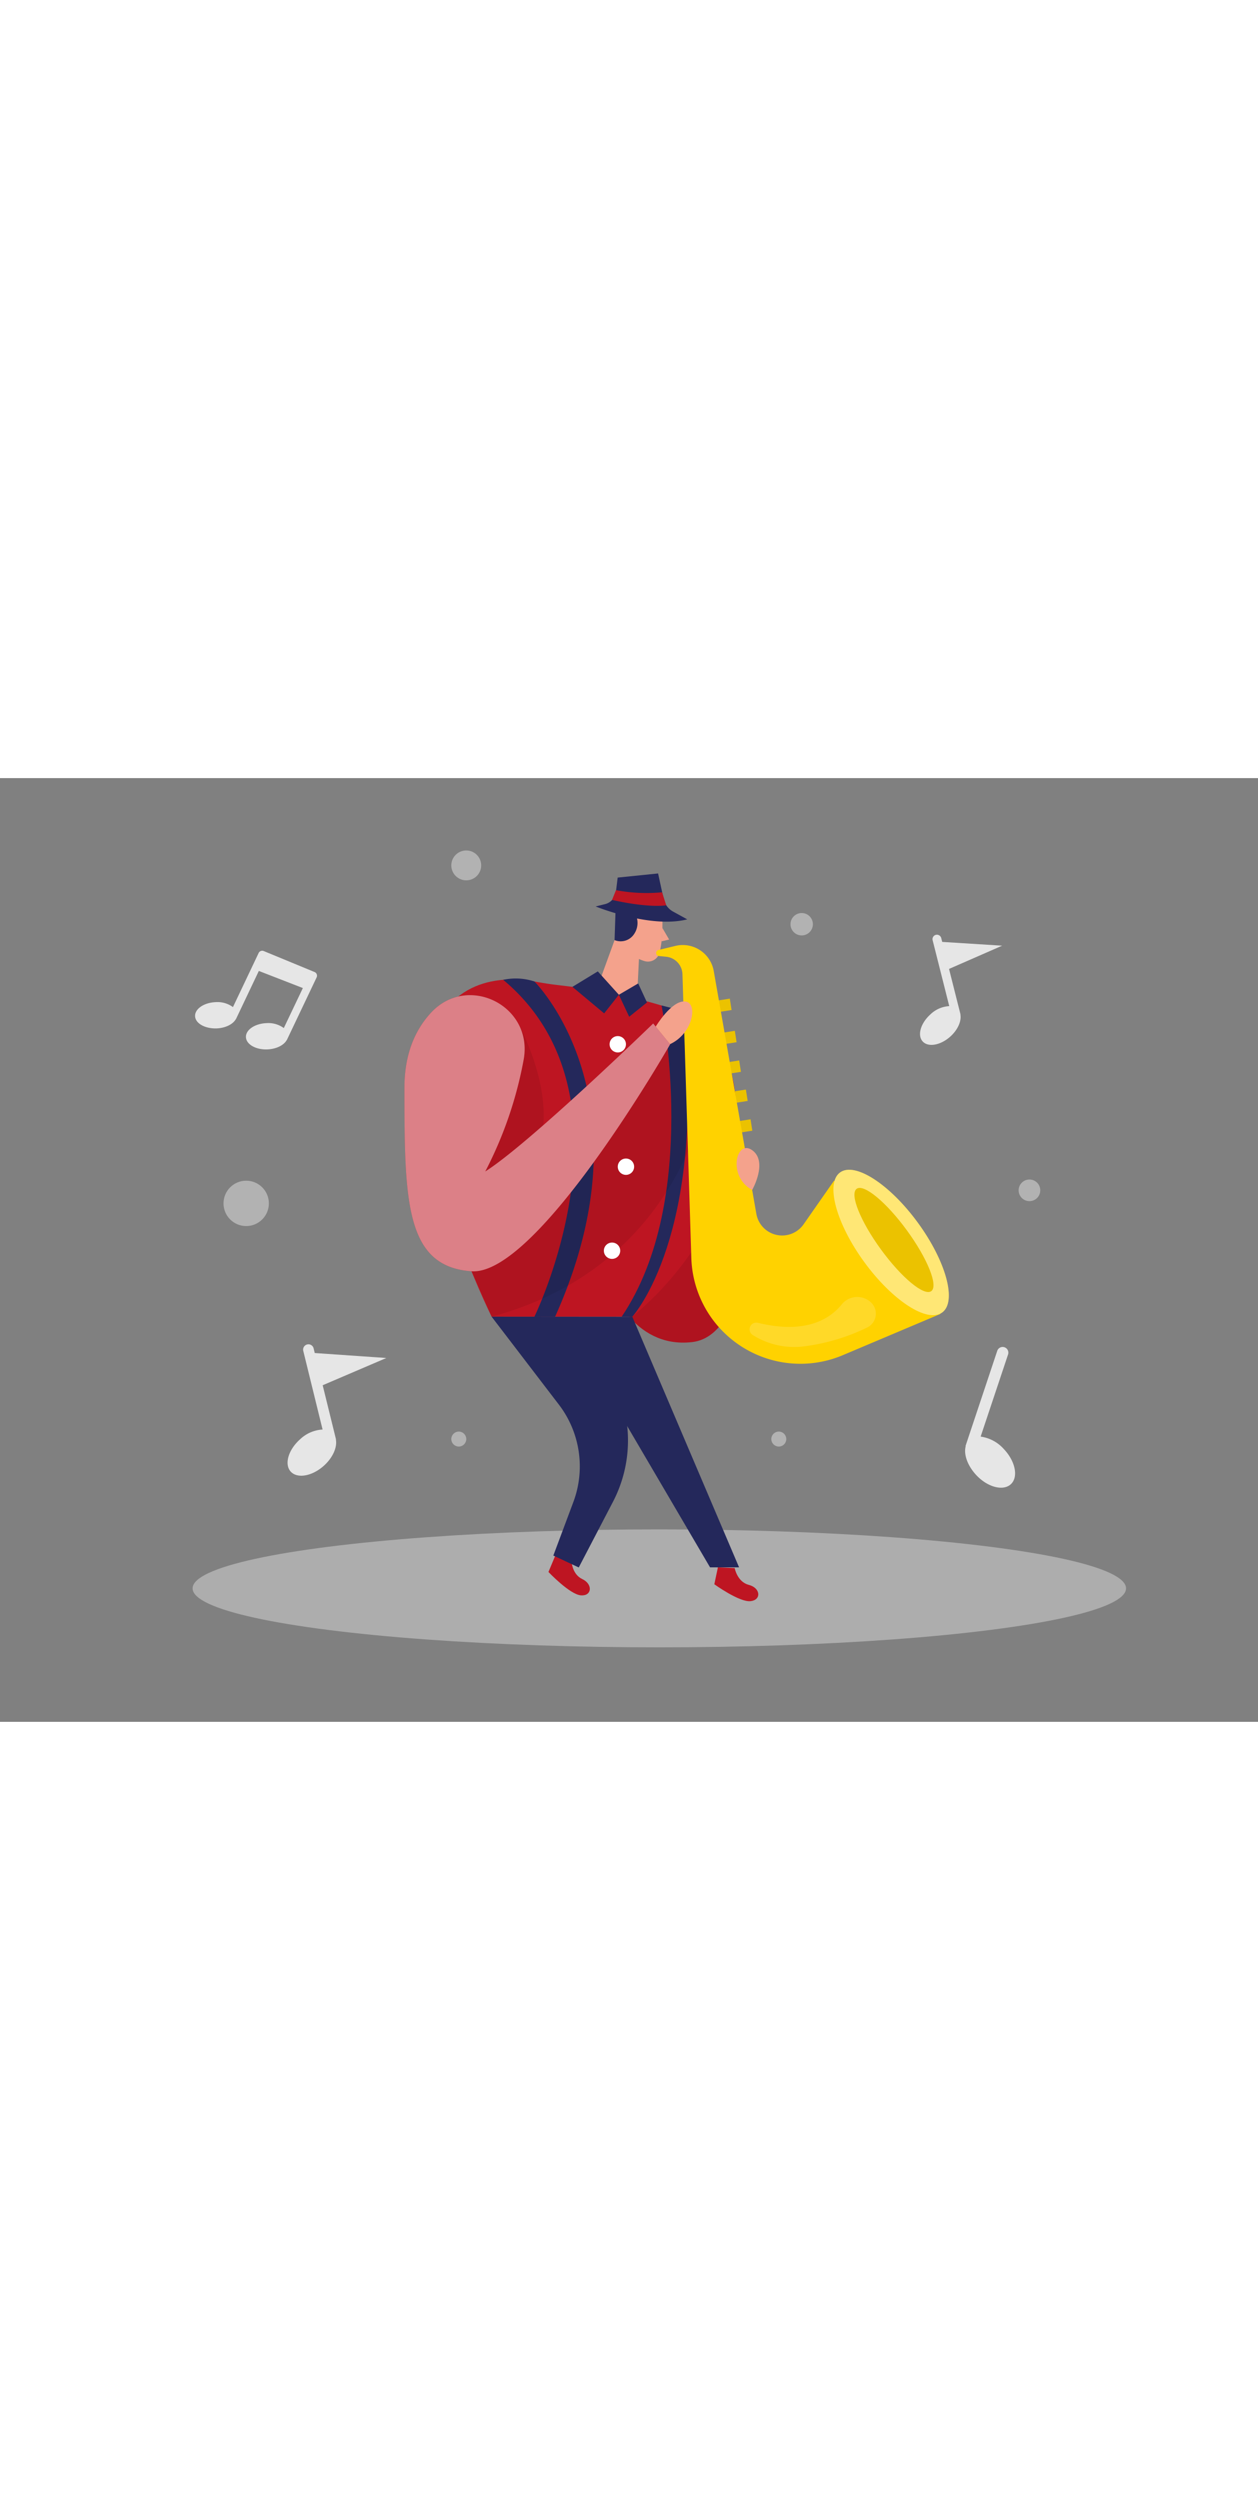 <svg id="Layer_1" data-name="Layer 1" xmlns="http://www.w3.org/2000/svg" viewBox="0 0 400 300" data-imageid="music-two-color" imageName="Music" class="illustrations_image" style="width: 151px;"><rect x="0" y="0" width="400" height="300" fill="#808080" stroke="none"/><title>#72_music_twocolour</title><path d="M193.83,160.81s7,20.71,26.27,18.47,19.07-48.35,19.07-48.35Z" fill="#be1522" class="target-color"/><path d="M193.83,160.81s7,20.71,26.27,18.47,19.07-48.35,19.07-48.35Z" opacity="0.08"/><rect x="225.64" y="70.59" width="6.74" height="3.66" transform="translate(-8.4 35.98) rotate(-8.82)" fill="#ffd200"/><rect x="225.64" y="70.59" width="6.74" height="3.66" transform="translate(-8.4 35.98) rotate(-8.82)" opacity="0.08"/><rect x="227.23" y="80.83" width="6.74" height="3.66" transform="translate(-9.95 36.34) rotate(-8.82)" fill="#ffd200"/><rect x="227.23" y="80.83" width="6.74" height="3.66" transform="translate(-9.95 36.34) rotate(-8.82)" opacity="0.08"/><rect x="228.62" y="90.24" width="6.74" height="3.66" transform="translate(-11.38 36.67) rotate(-8.82)" fill="#ffd200"/><rect x="228.62" y="90.24" width="6.74" height="3.66" transform="translate(-11.38 36.67) rotate(-8.82)" opacity="0.08"/><rect x="230.75" y="99.5" width="6.74" height="3.66" transform="translate(-12.77 37.1) rotate(-8.82)" fill="#ffd200"/><rect x="230.75" y="99.5" width="6.74" height="3.66" transform="translate(-12.77 37.1) rotate(-8.82)" opacity="0.08"/><rect x="232.23" y="108.95" width="6.74" height="3.66" transform="translate(-14.2 37.44) rotate(-8.82)" fill="#ffd200"/><rect x="232.23" y="108.95" width="6.74" height="3.66" transform="translate(-14.2 37.44) rotate(-8.82)" opacity="0.08"/><ellipse cx="209.64" cy="257.57" rx="148.4" ry="18.75" fill="#e6e6e6" opacity="0.45"/><path d="M210.54,43.11s.5,7.5-.86,12.45A3.79,3.79,0,0,1,205,58.19c-2.48-.72-5.63-2.42-6.39-6.4l-2.11-6.61A6.75,6.75,0,0,1,199.63,38C203.92,35.07,210.46,38.52,210.54,43.11Z" fill="#f4a28c"/><polygon points="197.82 44.9 189.39 68.04 202.47 71.78 203.34 53.9 197.82 44.9" fill="#f4a28c"/><path d="M195.73,41.85l-.32,9.65a5.11,5.11,0,0,0,6.2-1.91,6.27,6.27,0,0,0,.14-6.88c3.19.66,7.56-.76,8.88-.8.78,0-.16.58,0-2.82a7.76,7.76,0,0,0-4.76-4.66C202.06,33.06,195.4,34,195.73,41.85Z" fill="#24285b"/><polygon points="210.61 47.63 212.76 51.32 210.34 51.88 210.61 47.63" fill="#f4a28c"/><path d="M181.7,248.52s0,4.48,3.43,6.09,3.13,5.45-.42,5.18-10.32-7.43-10.32-7.43l2.12-5.07Z" fill="#be1522" class="target-color"/><path d="M233.6,251.13s.81,4.4,4.51,5.34,4.09,4.77.55,5.17-11.53-5.37-11.53-5.37l1.14-5.38Z" fill="#be1522" class="target-color"/><path d="M189.39,40.8s17.37,7.09,29.13,4.1L214,42.42a6.08,6.08,0,0,1-3-4.05l-1.75-8.06-12.85,1.31-.56,4.55a4.61,4.61,0,0,1-3.45,3.89Z" fill="#24285b"/><path d="M169.93,64.65c2.52.46,5.06.88,7.61,1.16,8.31.93,26.61,3.53,41.69,9.56,20.21,8.08,24.83,60-18.18,95.83H156.31S128.6,115,136.1,85.58C142.11,62,162.15,63.23,169.93,64.65Z" fill="#be1522" class="target-color"/><path d="M156.31,171.2l21.38,27.94a32.33,32.33,0,0,1,4.61,31l-6.36,17,8.08,3.79,10.86-20.83a42.26,42.26,0,0,0,.44-38.25l-6.76-13.71,12.49-6.9Z" fill="#24285b"/><path d="M210.35,72.28s12.54,61.59-12.67,98.92h3.37s23.95-26,16.07-97.37C217.12,73.83,213,73,210.35,72.28Z" fill="#24285b"/><path d="M169.93,64.65s37.69,37.3,6.58,106.55h-6.58S204.21,101,160,64.12A19,19,0,0,1,169.93,64.65Z" fill="#24285b"/><path d="M164.73,78s10.34,18.19,7.74,34.93,43.88-33.49,43.88-33.49L223,105.85s-9.52,50.05-66.67,65.35L150,156.77S142.55,101.36,164.73,78Z" opacity="0.08"/><path d="M209.22,54.68l5.54-1.34a10,10,0,0,1,12.19,8l13.55,77.2a8.32,8.32,0,0,0,15,3.32l9.72-13.92L299,170.34l-31,13.1a34.69,34.69,0,0,1-48.18-30.9L217,62.37a5.77,5.77,0,0,0-5.24-5.59l-2.45-.24A1,1,0,0,1,209.22,54.68Z" fill="#ffd200"/><polygon points="201.05 171.2 235 250.89 225.77 250.89 183.06 178.1 201.05 171.2" fill="#24285b"/><polygon points="182 66.36 190.08 61.44 196.78 68.87 192.1 74.79 182 66.36" fill="#24285b"/><polygon points="196.78 68.87 202.92 65.27 205.72 71.31 200.06 75.86 196.78 68.87" fill="#24285b"/><circle cx="196.43" cy="84.61" r="2.6" fill="#fff"/><circle cx="199.03" cy="123.53" r="2.6" fill="#fff"/><circle cx="194.61" cy="150.24" r="2.6" fill="#fff"/><circle cx="193.83" cy="105.85" r="2.6" fill="#fff"/><path d="M208.49,79s5-8.39,9.36-8,2.43,11.1-5.86,14Z" fill="#f4a28c"/><path d="M166.53,89.37c3-17-17.83-27.42-29.51-14.76-4.91,5.32-8.42,12.93-8.42,23.85,0,36.08.29,56.86,21.36,58.31s63.12-72.16,63.12-72.16L207.69,78s-39.26,38.1-53.4,47.05A126.34,126.34,0,0,0,166.53,89.37Z" fill="#be1522" class="target-color"/><path d="M166.53,89.37c3-17-17.83-27.42-29.51-14.76-4.91,5.32-8.42,12.93-8.42,23.85,0,36.08.29,56.86,21.36,58.31s63.12-72.16,63.12-72.16L207.69,78s-39.26,38.1-53.4,47.05A126.34,126.34,0,0,0,166.53,89.37Z" fill="#fff" opacity="0.46"/><ellipse cx="283.35" cy="147.64" rx="10.57" ry="27.55" transform="translate(-32.58 195.33) rotate(-36.11)" fill="#ffd200"/><ellipse cx="283.35" cy="147.64" rx="10.57" ry="27.55" transform="translate(-32.58 195.33) rotate(-36.11)" fill="#fff" opacity="0.46"/><ellipse cx="284.25" cy="146.84" rx="5.12" ry="20.13" transform="translate(-31.93 195.71) rotate(-36.11)" fill="#ffd200"/><ellipse cx="284.25" cy="146.84" rx="5.12" ry="20.13" transform="translate(-31.93 195.71) rotate(-36.11)" opacity="0.08"/><path d="M195.86,35.62a52.06,52.06,0,0,0,14.65.68l1.33,4.13s-5.1,1-17.23-1.71Z" fill="#be1522" class="target-color"/><path d="M239.17,130.93s5.11-9,0-12.65S231.2,126.64,239.17,130.93Z" fill="#f4a28c"/><path d="M241,173.16a2.13,2.13,0,0,0-1.64,3.88,24.69,24.69,0,0,0,16.41,3.59,64.67,64.67,0,0,0,20-6,4.91,4.91,0,0,0,1.14-8h0a6.36,6.36,0,0,0-9.2.59C264,171.86,256.3,176.88,241,173.16Z" fill="#fff" opacity="0.16"/><path d="M317.09,182.07a1.81,1.81,0,0,1,3.44,1.15l-8.72,26.11a12.07,12.07,0,0,1,7.35,3.93c3.68,3.86,4.71,8.86,2.3,11.16s-7.36,1.05-11-2.81c-2.81-3-4.06-6.55-3.43-9.11a2.48,2.48,0,0,1,0-.27Z" fill="#e6e6e6"/><path d="M318.65,53.27l-19.06-1.2-.31-1.24a1.43,1.43,0,0,0-1.73-1,1.42,1.42,0,0,0-1,1.72l5.28,20.93a9.37,9.37,0,0,0-6,2.64c-3.11,2.8-4.21,6.64-2.46,8.58s5.69,1.25,8.8-1.54c2.37-2.14,3.56-4.88,3.21-6.93a.76.76,0,0,0,0-.21l-3.62-14.36Z" fill="#e6e6e6"/><path d="M122.84,184.34l-22.76-1.58-.36-1.48a1.69,1.69,0,1,0-3.29.8l6.14,25a11.27,11.27,0,0,0-7.16,3.11c-3.73,3.32-5.07,7.9-3,10.23s6.78,1.54,10.51-1.78c2.85-2.53,4.29-5.8,3.9-8.24a2.09,2.09,0,0,0,0-.25L102.6,193Z" fill="#e6e6e6"/><path d="M100.08,61.67,83.91,55a1.26,1.26,0,0,0-1.67.59l-8.17,17.2a8.32,8.32,0,0,0-5.55-1.57c-3.68.16-6.59,2.15-6.49,4.46s3.16,4,6.85,3.89c2.81-.12,5.16-1.31,6.08-2.9,0,0,.08-.09.11-.15L82.3,61.3l14,5.44L90.24,79.46a8.31,8.31,0,0,0-5.54-1.57c-3.69.16-6.6,2.15-6.5,4.46s3.17,4.05,6.85,3.89c2.81-.12,5.16-1.31,6.08-2.9,0,0,.08-.09.11-.15l9.44-19.85A1.26,1.26,0,0,0,100.08,61.67Z" fill="#e6e6e6"/><circle cx="148.25" cy="27.75" r="4.75" fill="#e6e6e6" opacity="0.49"/><circle cx="327.33" cy="131.04" r="3.44" fill="#e6e6e6" opacity="0.49"/><circle cx="247.63" cy="210.11" r="2.38" fill="#e6e6e6" opacity="0.49"/><circle cx="145.88" cy="210.11" r="2.38" fill="#e6e6e6" opacity="0.49"/><circle cx="254.91" cy="46.45" r="3.56" fill="#e6e6e6" opacity="0.49"/><circle cx="78.28" cy="135.19" r="7.21" fill="#e6e6e6" opacity="0.49"/></svg>